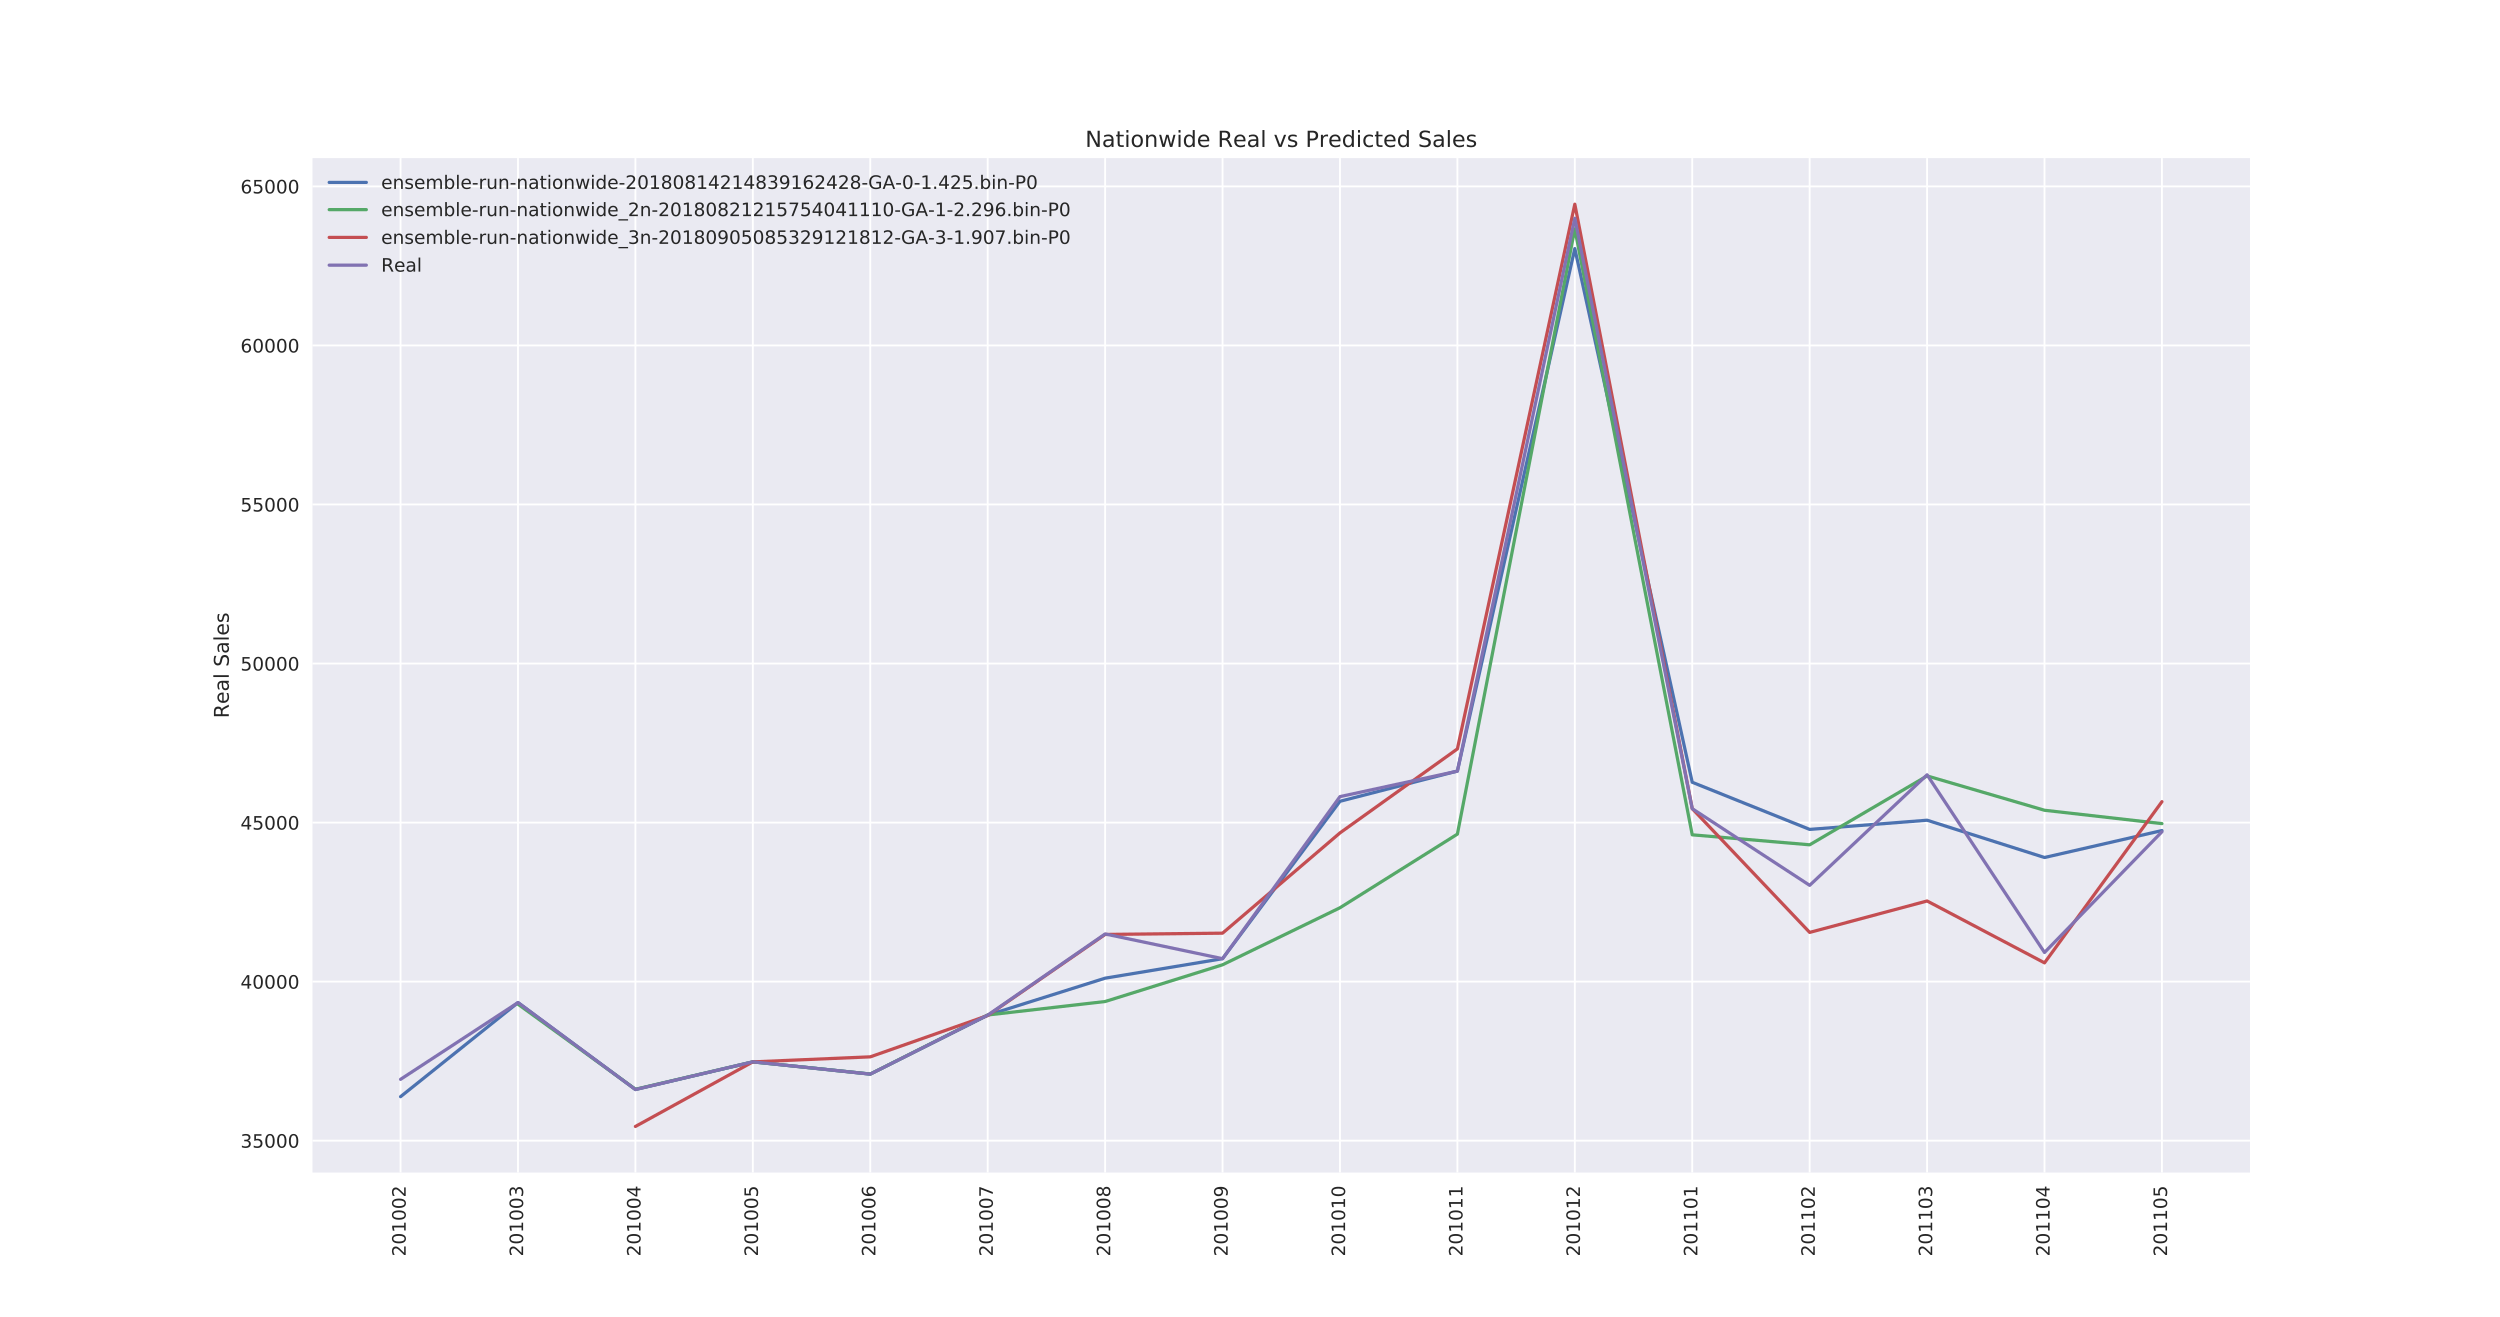 <?xml version="1.0" encoding="utf-8" standalone="no"?>
<!DOCTYPE svg PUBLIC "-//W3C//DTD SVG 1.1//EN"
  "http://www.w3.org/Graphics/SVG/1.1/DTD/svg11.dtd">
<!-- Created with matplotlib (http://matplotlib.org/) -->
<svg height="709.92pt" version="1.1" viewBox="0 0 1347.12 709.92" width="1347.12pt" xmlns="http://www.w3.org/2000/svg" xmlns:xlink="http://www.w3.org/1999/xlink">
 <defs>
  <style type="text/css">
*{stroke-linecap:butt;stroke-linejoin:round;}
  </style>
 </defs>
 <g id="figure_1">
  <g id="patch_1">
   <path d="M 0 709.92 
L 1347.12 709.92 
L 1347.12 0 
L 0 0 
z
" style="fill:#ffffff;"/>
  </g>
  <g id="axes_1">
   <g id="patch_2">
    <path d="M 168.39 631.829 
L 1212.408 631.829 
L 1212.408 85.19 
L 168.39 85.19 
z
" style="fill:#eaeaf2;"/>
   </g>
   <g id="matplotlib.axis_1">
    <g id="xtick_1">
     <g id="line2d_1">
      <path clip-path="url(#pa4a58e6f03)" d="M 215.845 631.829 
L 215.845 85.19 
" style="fill:none;stroke:#ffffff;stroke-linecap:round;"/>
     </g>
     <g id="line2d_2"/>
     <g id="text_1">
      <!-- 201002 -->
      <defs>
       <path d="M 19.188 8.297 
L 53.609 8.297 
L 53.609 0 
L 7.328 0 
L 7.328 8.297 
Q 12.938 14.109 22.625 23.891 
Q 32.328 33.688 34.812 36.531 
Q 39.547 41.844 41.422 45.531 
Q 43.312 49.219 43.312 52.781 
Q 43.312 58.594 39.234 62.25 
Q 35.156 65.922 28.609 65.922 
Q 23.969 65.922 18.812 64.312 
Q 13.672 62.703 7.812 59.422 
L 7.812 69.391 
Q 13.766 71.781 18.938 73 
Q 24.125 74.219 28.422 74.219 
Q 39.75 74.219 46.484 68.547 
Q 53.219 62.891 53.219 53.422 
Q 53.219 48.922 51.531 44.891 
Q 49.859 40.875 45.406 35.406 
Q 44.188 33.984 37.641 27.219 
Q 31.109 20.453 19.188 8.297 
z
" id="DejaVuSans-32"/>
       <path d="M 31.781 66.406 
Q 24.172 66.406 20.328 58.906 
Q 16.5 51.422 16.5 36.375 
Q 16.5 21.391 20.328 13.891 
Q 24.172 6.391 31.781 6.391 
Q 39.453 6.391 43.281 13.891 
Q 47.125 21.391 47.125 36.375 
Q 47.125 51.422 43.281 58.906 
Q 39.453 66.406 31.781 66.406 
z
M 31.781 74.219 
Q 44.047 74.219 50.516 64.516 
Q 56.984 54.828 56.984 36.375 
Q 56.984 17.969 50.516 8.266 
Q 44.047 -1.422 31.781 -1.422 
Q 19.531 -1.422 13.062 8.266 
Q 6.594 17.969 6.594 36.375 
Q 6.594 54.828 13.062 64.516 
Q 19.531 74.219 31.781 74.219 
z
" id="DejaVuSans-30"/>
       <path d="M 12.406 8.297 
L 28.516 8.297 
L 28.516 63.922 
L 10.984 60.406 
L 10.984 69.391 
L 28.422 72.906 
L 38.281 72.906 
L 38.281 8.297 
L 54.391 8.297 
L 54.391 0 
L 12.406 0 
z
" id="DejaVuSans-31"/>
      </defs>
      <g style="fill:#262626;" transform="translate(218.605 677.004)rotate(-90)scale(0.1 -0.1)">
       <use xlink:href="#DejaVuSans-32"/>
       <use x="63.623" xlink:href="#DejaVuSans-30"/>
       <use x="127.246" xlink:href="#DejaVuSans-31"/>
       <use x="190.869" xlink:href="#DejaVuSans-30"/>
       <use x="254.492" xlink:href="#DejaVuSans-30"/>
       <use x="318.115" xlink:href="#DejaVuSans-32"/>
      </g>
     </g>
    </g>
    <g id="xtick_2">
     <g id="line2d_3">
      <path clip-path="url(#pa4a58e6f03)" d="M 279.119 631.829 
L 279.119 85.19 
" style="fill:none;stroke:#ffffff;stroke-linecap:round;"/>
     </g>
     <g id="line2d_4"/>
     <g id="text_2">
      <!-- 201003 -->
      <defs>
       <path d="M 40.578 39.312 
Q 47.656 37.797 51.625 33 
Q 55.609 28.219 55.609 21.188 
Q 55.609 10.406 48.188 4.484 
Q 40.766 -1.422 27.094 -1.422 
Q 22.516 -1.422 17.656 -0.516 
Q 12.797 0.391 7.625 2.203 
L 7.625 11.719 
Q 11.719 9.328 16.594 8.109 
Q 21.484 6.891 26.812 6.891 
Q 36.078 6.891 40.938 10.547 
Q 45.797 14.203 45.797 21.188 
Q 45.797 27.641 41.281 31.266 
Q 36.766 34.906 28.719 34.906 
L 20.219 34.906 
L 20.219 43.016 
L 29.109 43.016 
Q 36.375 43.016 40.234 45.922 
Q 44.094 48.828 44.094 54.297 
Q 44.094 59.906 40.109 62.906 
Q 36.141 65.922 28.719 65.922 
Q 24.656 65.922 20.016 65.031 
Q 15.375 64.156 9.812 62.312 
L 9.812 71.094 
Q 15.438 72.656 20.344 73.438 
Q 25.25 74.219 29.594 74.219 
Q 40.828 74.219 47.359 69.109 
Q 53.906 64.016 53.906 55.328 
Q 53.906 49.266 50.438 45.094 
Q 46.969 40.922 40.578 39.312 
z
" id="DejaVuSans-33"/>
      </defs>
      <g style="fill:#262626;" transform="translate(281.879 677.004)rotate(-90)scale(0.1 -0.1)">
       <use xlink:href="#DejaVuSans-32"/>
       <use x="63.623" xlink:href="#DejaVuSans-30"/>
       <use x="127.246" xlink:href="#DejaVuSans-31"/>
       <use x="190.869" xlink:href="#DejaVuSans-30"/>
       <use x="254.492" xlink:href="#DejaVuSans-30"/>
       <use x="318.115" xlink:href="#DejaVuSans-33"/>
      </g>
     </g>
    </g>
    <g id="xtick_3">
     <g id="line2d_5">
      <path clip-path="url(#pa4a58e6f03)" d="M 342.393 631.829 
L 342.393 85.19 
" style="fill:none;stroke:#ffffff;stroke-linecap:round;"/>
     </g>
     <g id="line2d_6"/>
     <g id="text_3">
      <!-- 201004 -->
      <defs>
       <path d="M 37.797 64.312 
L 12.891 25.391 
L 37.797 25.391 
z
M 35.203 72.906 
L 47.609 72.906 
L 47.609 25.391 
L 58.016 25.391 
L 58.016 17.188 
L 47.609 17.188 
L 47.609 0 
L 37.797 0 
L 37.797 17.188 
L 4.891 17.188 
L 4.891 26.703 
z
" id="DejaVuSans-34"/>
      </defs>
      <g style="fill:#262626;" transform="translate(345.152 677.004)rotate(-90)scale(0.1 -0.1)">
       <use xlink:href="#DejaVuSans-32"/>
       <use x="63.623" xlink:href="#DejaVuSans-30"/>
       <use x="127.246" xlink:href="#DejaVuSans-31"/>
       <use x="190.869" xlink:href="#DejaVuSans-30"/>
       <use x="254.492" xlink:href="#DejaVuSans-30"/>
       <use x="318.115" xlink:href="#DejaVuSans-34"/>
      </g>
     </g>
    </g>
    <g id="xtick_4">
     <g id="line2d_7">
      <path clip-path="url(#pa4a58e6f03)" d="M 405.667 631.829 
L 405.667 85.19 
" style="fill:none;stroke:#ffffff;stroke-linecap:round;"/>
     </g>
     <g id="line2d_8"/>
     <g id="text_4">
      <!-- 201005 -->
      <defs>
       <path d="M 10.797 72.906 
L 49.516 72.906 
L 49.516 64.594 
L 19.828 64.594 
L 19.828 46.734 
Q 21.969 47.469 24.109 47.828 
Q 26.266 48.188 28.422 48.188 
Q 40.625 48.188 47.75 41.5 
Q 54.891 34.812 54.891 23.391 
Q 54.891 11.625 47.562 5.094 
Q 40.234 -1.422 26.906 -1.422 
Q 22.312 -1.422 17.547 -0.641 
Q 12.797 0.141 7.719 1.703 
L 7.719 11.625 
Q 12.109 9.234 16.797 8.062 
Q 21.484 6.891 26.703 6.891 
Q 35.156 6.891 40.078 11.328 
Q 45.016 15.766 45.016 23.391 
Q 45.016 31 40.078 35.438 
Q 35.156 39.891 26.703 39.891 
Q 22.75 39.891 18.812 39.016 
Q 14.891 38.141 10.797 36.281 
z
" id="DejaVuSans-35"/>
      </defs>
      <g style="fill:#262626;" transform="translate(408.426 677.004)rotate(-90)scale(0.1 -0.1)">
       <use xlink:href="#DejaVuSans-32"/>
       <use x="63.623" xlink:href="#DejaVuSans-30"/>
       <use x="127.246" xlink:href="#DejaVuSans-31"/>
       <use x="190.869" xlink:href="#DejaVuSans-30"/>
       <use x="254.492" xlink:href="#DejaVuSans-30"/>
       <use x="318.115" xlink:href="#DejaVuSans-35"/>
      </g>
     </g>
    </g>
    <g id="xtick_5">
     <g id="line2d_9">
      <path clip-path="url(#pa4a58e6f03)" d="M 468.941 631.829 
L 468.941 85.19 
" style="fill:none;stroke:#ffffff;stroke-linecap:round;"/>
     </g>
     <g id="line2d_10"/>
     <g id="text_5">
      <!-- 201006 -->
      <defs>
       <path d="M 33.016 40.375 
Q 26.375 40.375 22.484 35.828 
Q 18.609 31.297 18.609 23.391 
Q 18.609 15.531 22.484 10.953 
Q 26.375 6.391 33.016 6.391 
Q 39.656 6.391 43.531 10.953 
Q 47.406 15.531 47.406 23.391 
Q 47.406 31.297 43.531 35.828 
Q 39.656 40.375 33.016 40.375 
z
M 52.594 71.297 
L 52.594 62.312 
Q 48.875 64.062 45.094 64.984 
Q 41.312 65.922 37.594 65.922 
Q 27.828 65.922 22.672 59.328 
Q 17.531 52.734 16.797 39.406 
Q 19.672 43.656 24.016 45.922 
Q 28.375 48.188 33.594 48.188 
Q 44.578 48.188 50.953 41.516 
Q 57.328 34.859 57.328 23.391 
Q 57.328 12.156 50.688 5.359 
Q 44.047 -1.422 33.016 -1.422 
Q 20.359 -1.422 13.672 8.266 
Q 6.984 17.969 6.984 36.375 
Q 6.984 53.656 15.188 63.938 
Q 23.391 74.219 37.203 74.219 
Q 40.922 74.219 44.703 73.484 
Q 48.484 72.75 52.594 71.297 
z
" id="DejaVuSans-36"/>
      </defs>
      <g style="fill:#262626;" transform="translate(471.7 677.004)rotate(-90)scale(0.1 -0.1)">
       <use xlink:href="#DejaVuSans-32"/>
       <use x="63.623" xlink:href="#DejaVuSans-30"/>
       <use x="127.246" xlink:href="#DejaVuSans-31"/>
       <use x="190.869" xlink:href="#DejaVuSans-30"/>
       <use x="254.492" xlink:href="#DejaVuSans-30"/>
       <use x="318.115" xlink:href="#DejaVuSans-36"/>
      </g>
     </g>
    </g>
    <g id="xtick_6">
     <g id="line2d_11">
      <path clip-path="url(#pa4a58e6f03)" d="M 532.214 631.829 
L 532.214 85.19 
" style="fill:none;stroke:#ffffff;stroke-linecap:round;"/>
     </g>
     <g id="line2d_12"/>
     <g id="text_6">
      <!-- 201007 -->
      <defs>
       <path d="M 8.203 72.906 
L 55.078 72.906 
L 55.078 68.703 
L 28.609 0 
L 18.312 0 
L 43.219 64.594 
L 8.203 64.594 
z
" id="DejaVuSans-37"/>
      </defs>
      <g style="fill:#262626;" transform="translate(534.974 677.004)rotate(-90)scale(0.1 -0.1)">
       <use xlink:href="#DejaVuSans-32"/>
       <use x="63.623" xlink:href="#DejaVuSans-30"/>
       <use x="127.246" xlink:href="#DejaVuSans-31"/>
       <use x="190.869" xlink:href="#DejaVuSans-30"/>
       <use x="254.492" xlink:href="#DejaVuSans-30"/>
       <use x="318.115" xlink:href="#DejaVuSans-37"/>
      </g>
     </g>
    </g>
    <g id="xtick_7">
     <g id="line2d_13">
      <path clip-path="url(#pa4a58e6f03)" d="M 595.488 631.829 
L 595.488 85.19 
" style="fill:none;stroke:#ffffff;stroke-linecap:round;"/>
     </g>
     <g id="line2d_14"/>
     <g id="text_7">
      <!-- 201008 -->
      <defs>
       <path d="M 31.781 34.625 
Q 24.75 34.625 20.719 30.859 
Q 16.703 27.094 16.703 20.516 
Q 16.703 13.922 20.719 10.156 
Q 24.75 6.391 31.781 6.391 
Q 38.812 6.391 42.859 10.172 
Q 46.922 13.969 46.922 20.516 
Q 46.922 27.094 42.891 30.859 
Q 38.875 34.625 31.781 34.625 
z
M 21.922 38.812 
Q 15.578 40.375 12.031 44.719 
Q 8.5 49.078 8.5 55.328 
Q 8.5 64.062 14.719 69.141 
Q 20.953 74.219 31.781 74.219 
Q 42.672 74.219 48.875 69.141 
Q 55.078 64.062 55.078 55.328 
Q 55.078 49.078 51.531 44.719 
Q 48 40.375 41.703 38.812 
Q 48.828 37.156 52.797 32.312 
Q 56.781 27.484 56.781 20.516 
Q 56.781 9.906 50.312 4.234 
Q 43.844 -1.422 31.781 -1.422 
Q 19.734 -1.422 13.25 4.234 
Q 6.781 9.906 6.781 20.516 
Q 6.781 27.484 10.781 32.312 
Q 14.797 37.156 21.922 38.812 
z
M 18.312 54.391 
Q 18.312 48.734 21.844 45.562 
Q 25.391 42.391 31.781 42.391 
Q 38.141 42.391 41.719 45.562 
Q 45.312 48.734 45.312 54.391 
Q 45.312 60.062 41.719 63.234 
Q 38.141 66.406 31.781 66.406 
Q 25.391 66.406 21.844 63.234 
Q 18.312 60.062 18.312 54.391 
z
" id="DejaVuSans-38"/>
      </defs>
      <g style="fill:#262626;" transform="translate(598.248 677.004)rotate(-90)scale(0.1 -0.1)">
       <use xlink:href="#DejaVuSans-32"/>
       <use x="63.623" xlink:href="#DejaVuSans-30"/>
       <use x="127.246" xlink:href="#DejaVuSans-31"/>
       <use x="190.869" xlink:href="#DejaVuSans-30"/>
       <use x="254.492" xlink:href="#DejaVuSans-30"/>
       <use x="318.115" xlink:href="#DejaVuSans-38"/>
      </g>
     </g>
    </g>
    <g id="xtick_8">
     <g id="line2d_15">
      <path clip-path="url(#pa4a58e6f03)" d="M 658.762 631.829 
L 658.762 85.19 
" style="fill:none;stroke:#ffffff;stroke-linecap:round;"/>
     </g>
     <g id="line2d_16"/>
     <g id="text_8">
      <!-- 201009 -->
      <defs>
       <path d="M 10.984 1.516 
L 10.984 10.5 
Q 14.703 8.734 18.5 7.812 
Q 22.312 6.891 25.984 6.891 
Q 35.75 6.891 40.891 13.453 
Q 46.047 20.016 46.781 33.406 
Q 43.953 29.203 39.594 26.953 
Q 35.25 24.703 29.984 24.703 
Q 19.047 24.703 12.672 31.312 
Q 6.297 37.938 6.297 49.422 
Q 6.297 60.641 12.938 67.422 
Q 19.578 74.219 30.609 74.219 
Q 43.266 74.219 49.922 64.516 
Q 56.594 54.828 56.594 36.375 
Q 56.594 19.141 48.406 8.859 
Q 40.234 -1.422 26.422 -1.422 
Q 22.703 -1.422 18.891 -0.688 
Q 15.094 0.047 10.984 1.516 
z
M 30.609 32.422 
Q 37.25 32.422 41.125 36.953 
Q 45.016 41.5 45.016 49.422 
Q 45.016 57.281 41.125 61.844 
Q 37.25 66.406 30.609 66.406 
Q 23.969 66.406 20.094 61.844 
Q 16.219 57.281 16.219 49.422 
Q 16.219 41.5 20.094 36.953 
Q 23.969 32.422 30.609 32.422 
z
" id="DejaVuSans-39"/>
      </defs>
      <g style="fill:#262626;" transform="translate(661.521 677.004)rotate(-90)scale(0.1 -0.1)">
       <use xlink:href="#DejaVuSans-32"/>
       <use x="63.623" xlink:href="#DejaVuSans-30"/>
       <use x="127.246" xlink:href="#DejaVuSans-31"/>
       <use x="190.869" xlink:href="#DejaVuSans-30"/>
       <use x="254.492" xlink:href="#DejaVuSans-30"/>
       <use x="318.115" xlink:href="#DejaVuSans-39"/>
      </g>
     </g>
    </g>
    <g id="xtick_9">
     <g id="line2d_17">
      <path clip-path="url(#pa4a58e6f03)" d="M 722.036 631.829 
L 722.036 85.19 
" style="fill:none;stroke:#ffffff;stroke-linecap:round;"/>
     </g>
     <g id="line2d_18"/>
     <g id="text_9">
      <!-- 201010 -->
      <g style="fill:#262626;" transform="translate(724.795 677.004)rotate(-90)scale(0.1 -0.1)">
       <use xlink:href="#DejaVuSans-32"/>
       <use x="63.623" xlink:href="#DejaVuSans-30"/>
       <use x="127.246" xlink:href="#DejaVuSans-31"/>
       <use x="190.869" xlink:href="#DejaVuSans-30"/>
       <use x="254.492" xlink:href="#DejaVuSans-31"/>
       <use x="318.115" xlink:href="#DejaVuSans-30"/>
      </g>
     </g>
    </g>
    <g id="xtick_10">
     <g id="line2d_19">
      <path clip-path="url(#pa4a58e6f03)" d="M 785.31 631.829 
L 785.31 85.19 
" style="fill:none;stroke:#ffffff;stroke-linecap:round;"/>
     </g>
     <g id="line2d_20"/>
     <g id="text_10">
      <!-- 201011 -->
      <g style="fill:#262626;" transform="translate(788.069 677.004)rotate(-90)scale(0.1 -0.1)">
       <use xlink:href="#DejaVuSans-32"/>
       <use x="63.623" xlink:href="#DejaVuSans-30"/>
       <use x="127.246" xlink:href="#DejaVuSans-31"/>
       <use x="190.869" xlink:href="#DejaVuSans-30"/>
       <use x="254.492" xlink:href="#DejaVuSans-31"/>
       <use x="318.115" xlink:href="#DejaVuSans-31"/>
      </g>
     </g>
    </g>
    <g id="xtick_11">
     <g id="line2d_21">
      <path clip-path="url(#pa4a58e6f03)" d="M 848.584 631.829 
L 848.584 85.19 
" style="fill:none;stroke:#ffffff;stroke-linecap:round;"/>
     </g>
     <g id="line2d_22"/>
     <g id="text_11">
      <!-- 201012 -->
      <g style="fill:#262626;" transform="translate(851.343 677.004)rotate(-90)scale(0.1 -0.1)">
       <use xlink:href="#DejaVuSans-32"/>
       <use x="63.623" xlink:href="#DejaVuSans-30"/>
       <use x="127.246" xlink:href="#DejaVuSans-31"/>
       <use x="190.869" xlink:href="#DejaVuSans-30"/>
       <use x="254.492" xlink:href="#DejaVuSans-31"/>
       <use x="318.115" xlink:href="#DejaVuSans-32"/>
      </g>
     </g>
    </g>
    <g id="xtick_12">
     <g id="line2d_23">
      <path clip-path="url(#pa4a58e6f03)" d="M 911.857 631.829 
L 911.857 85.19 
" style="fill:none;stroke:#ffffff;stroke-linecap:round;"/>
     </g>
     <g id="line2d_24"/>
     <g id="text_12">
      <!-- 201101 -->
      <g style="fill:#262626;" transform="translate(914.617 677.004)rotate(-90)scale(0.1 -0.1)">
       <use xlink:href="#DejaVuSans-32"/>
       <use x="63.623" xlink:href="#DejaVuSans-30"/>
       <use x="127.246" xlink:href="#DejaVuSans-31"/>
       <use x="190.869" xlink:href="#DejaVuSans-31"/>
       <use x="254.492" xlink:href="#DejaVuSans-30"/>
       <use x="318.115" xlink:href="#DejaVuSans-31"/>
      </g>
     </g>
    </g>
    <g id="xtick_13">
     <g id="line2d_25">
      <path clip-path="url(#pa4a58e6f03)" d="M 975.131 631.829 
L 975.131 85.19 
" style="fill:none;stroke:#ffffff;stroke-linecap:round;"/>
     </g>
     <g id="line2d_26"/>
     <g id="text_13">
      <!-- 201102 -->
      <g style="fill:#262626;" transform="translate(977.891 677.004)rotate(-90)scale(0.1 -0.1)">
       <use xlink:href="#DejaVuSans-32"/>
       <use x="63.623" xlink:href="#DejaVuSans-30"/>
       <use x="127.246" xlink:href="#DejaVuSans-31"/>
       <use x="190.869" xlink:href="#DejaVuSans-31"/>
       <use x="254.492" xlink:href="#DejaVuSans-30"/>
       <use x="318.115" xlink:href="#DejaVuSans-32"/>
      </g>
     </g>
    </g>
    <g id="xtick_14">
     <g id="line2d_27">
      <path clip-path="url(#pa4a58e6f03)" d="M 1038.405 631.829 
L 1038.405 85.19 
" style="fill:none;stroke:#ffffff;stroke-linecap:round;"/>
     </g>
     <g id="line2d_28"/>
     <g id="text_14">
      <!-- 201103 -->
      <g style="fill:#262626;" transform="translate(1041.164 677.004)rotate(-90)scale(0.1 -0.1)">
       <use xlink:href="#DejaVuSans-32"/>
       <use x="63.623" xlink:href="#DejaVuSans-30"/>
       <use x="127.246" xlink:href="#DejaVuSans-31"/>
       <use x="190.869" xlink:href="#DejaVuSans-31"/>
       <use x="254.492" xlink:href="#DejaVuSans-30"/>
       <use x="318.115" xlink:href="#DejaVuSans-33"/>
      </g>
     </g>
    </g>
    <g id="xtick_15">
     <g id="line2d_29">
      <path clip-path="url(#pa4a58e6f03)" d="M 1101.679 631.829 
L 1101.679 85.19 
" style="fill:none;stroke:#ffffff;stroke-linecap:round;"/>
     </g>
     <g id="line2d_30"/>
     <g id="text_15">
      <!-- 201104 -->
      <g style="fill:#262626;" transform="translate(1104.438 677.004)rotate(-90)scale(0.1 -0.1)">
       <use xlink:href="#DejaVuSans-32"/>
       <use x="63.623" xlink:href="#DejaVuSans-30"/>
       <use x="127.246" xlink:href="#DejaVuSans-31"/>
       <use x="190.869" xlink:href="#DejaVuSans-31"/>
       <use x="254.492" xlink:href="#DejaVuSans-30"/>
       <use x="318.115" xlink:href="#DejaVuSans-34"/>
      </g>
     </g>
    </g>
    <g id="xtick_16">
     <g id="line2d_31">
      <path clip-path="url(#pa4a58e6f03)" d="M 1164.953 631.829 
L 1164.953 85.19 
" style="fill:none;stroke:#ffffff;stroke-linecap:round;"/>
     </g>
     <g id="line2d_32"/>
     <g id="text_16">
      <!-- 201105 -->
      <g style="fill:#262626;" transform="translate(1167.712 677.004)rotate(-90)scale(0.1 -0.1)">
       <use xlink:href="#DejaVuSans-32"/>
       <use x="63.623" xlink:href="#DejaVuSans-30"/>
       <use x="127.246" xlink:href="#DejaVuSans-31"/>
       <use x="190.869" xlink:href="#DejaVuSans-31"/>
       <use x="254.492" xlink:href="#DejaVuSans-30"/>
       <use x="318.115" xlink:href="#DejaVuSans-35"/>
      </g>
     </g>
    </g>
   </g>
   <g id="matplotlib.axis_2">
    <g id="ytick_1">
     <g id="line2d_33">
      <path clip-path="url(#pa4a58e6f03)" d="M 168.39 614.643 
L 1212.408 614.643 
" style="fill:none;stroke:#ffffff;stroke-linecap:round;"/>
     </g>
     <g id="line2d_34"/>
     <g id="text_17">
      <!-- 35000 -->
      <g style="fill:#262626;" transform="translate(129.577 618.442)scale(0.1 -0.1)">
       <use xlink:href="#DejaVuSans-33"/>
       <use x="63.623" xlink:href="#DejaVuSans-35"/>
       <use x="127.246" xlink:href="#DejaVuSans-30"/>
       <use x="190.869" xlink:href="#DejaVuSans-30"/>
       <use x="254.492" xlink:href="#DejaVuSans-30"/>
      </g>
     </g>
    </g>
    <g id="ytick_2">
     <g id="line2d_35">
      <path clip-path="url(#pa4a58e6f03)" d="M 168.39 528.943 
L 1212.408 528.943 
" style="fill:none;stroke:#ffffff;stroke-linecap:round;"/>
     </g>
     <g id="line2d_36"/>
     <g id="text_18">
      <!-- 40000 -->
      <g style="fill:#262626;" transform="translate(129.577 532.742)scale(0.1 -0.1)">
       <use xlink:href="#DejaVuSans-34"/>
       <use x="63.623" xlink:href="#DejaVuSans-30"/>
       <use x="127.246" xlink:href="#DejaVuSans-30"/>
       <use x="190.869" xlink:href="#DejaVuSans-30"/>
       <use x="254.492" xlink:href="#DejaVuSans-30"/>
      </g>
     </g>
    </g>
    <g id="ytick_3">
     <g id="line2d_37">
      <path clip-path="url(#pa4a58e6f03)" d="M 168.39 443.242 
L 1212.408 443.242 
" style="fill:none;stroke:#ffffff;stroke-linecap:round;"/>
     </g>
     <g id="line2d_38"/>
     <g id="text_19">
      <!-- 45000 -->
      <g style="fill:#262626;" transform="translate(129.577 447.041)scale(0.1 -0.1)">
       <use xlink:href="#DejaVuSans-34"/>
       <use x="63.623" xlink:href="#DejaVuSans-35"/>
       <use x="127.246" xlink:href="#DejaVuSans-30"/>
       <use x="190.869" xlink:href="#DejaVuSans-30"/>
       <use x="254.492" xlink:href="#DejaVuSans-30"/>
      </g>
     </g>
    </g>
    <g id="ytick_4">
     <g id="line2d_39">
      <path clip-path="url(#pa4a58e6f03)" d="M 168.39 357.541 
L 1212.408 357.541 
" style="fill:none;stroke:#ffffff;stroke-linecap:round;"/>
     </g>
     <g id="line2d_40"/>
     <g id="text_20">
      <!-- 50000 -->
      <g style="fill:#262626;" transform="translate(129.577 361.34)scale(0.1 -0.1)">
       <use xlink:href="#DejaVuSans-35"/>
       <use x="63.623" xlink:href="#DejaVuSans-30"/>
       <use x="127.246" xlink:href="#DejaVuSans-30"/>
       <use x="190.869" xlink:href="#DejaVuSans-30"/>
       <use x="254.492" xlink:href="#DejaVuSans-30"/>
      </g>
     </g>
    </g>
    <g id="ytick_5">
     <g id="line2d_41">
      <path clip-path="url(#pa4a58e6f03)" d="M 168.39 271.84 
L 1212.408 271.84 
" style="fill:none;stroke:#ffffff;stroke-linecap:round;"/>
     </g>
     <g id="line2d_42"/>
     <g id="text_21">
      <!-- 55000 -->
      <g style="fill:#262626;" transform="translate(129.577 275.64)scale(0.1 -0.1)">
       <use xlink:href="#DejaVuSans-35"/>
       <use x="63.623" xlink:href="#DejaVuSans-35"/>
       <use x="127.246" xlink:href="#DejaVuSans-30"/>
       <use x="190.869" xlink:href="#DejaVuSans-30"/>
       <use x="254.492" xlink:href="#DejaVuSans-30"/>
      </g>
     </g>
    </g>
    <g id="ytick_6">
     <g id="line2d_43">
      <path clip-path="url(#pa4a58e6f03)" d="M 168.39 186.14 
L 1212.408 186.14 
" style="fill:none;stroke:#ffffff;stroke-linecap:round;"/>
     </g>
     <g id="line2d_44"/>
     <g id="text_22">
      <!-- 60000 -->
      <g style="fill:#262626;" transform="translate(129.577 189.939)scale(0.1 -0.1)">
       <use xlink:href="#DejaVuSans-36"/>
       <use x="63.623" xlink:href="#DejaVuSans-30"/>
       <use x="127.246" xlink:href="#DejaVuSans-30"/>
       <use x="190.869" xlink:href="#DejaVuSans-30"/>
       <use x="254.492" xlink:href="#DejaVuSans-30"/>
      </g>
     </g>
    </g>
    <g id="ytick_7">
     <g id="line2d_45">
      <path clip-path="url(#pa4a58e6f03)" d="M 168.39 100.439 
L 1212.408 100.439 
" style="fill:none;stroke:#ffffff;stroke-linecap:round;"/>
     </g>
     <g id="line2d_46"/>
     <g id="text_23">
      <!-- 65000 -->
      <g style="fill:#262626;" transform="translate(129.577 104.238)scale(0.1 -0.1)">
       <use xlink:href="#DejaVuSans-36"/>
       <use x="63.623" xlink:href="#DejaVuSans-35"/>
       <use x="127.246" xlink:href="#DejaVuSans-30"/>
       <use x="190.869" xlink:href="#DejaVuSans-30"/>
       <use x="254.492" xlink:href="#DejaVuSans-30"/>
      </g>
     </g>
    </g>
    <g id="text_24">
     <!-- Real Sales -->
     <defs>
      <path d="M 44.391 34.188 
Q 47.562 33.109 50.562 29.594 
Q 53.562 26.078 56.594 19.922 
L 66.609 0 
L 56 0 
L 46.688 18.703 
Q 43.062 26.031 39.672 28.422 
Q 36.281 30.812 30.422 30.812 
L 19.672 30.812 
L 19.672 0 
L 9.812 0 
L 9.812 72.906 
L 32.078 72.906 
Q 44.578 72.906 50.734 67.672 
Q 56.891 62.453 56.891 51.906 
Q 56.891 45.016 53.688 40.469 
Q 50.484 35.938 44.391 34.188 
z
M 19.672 64.797 
L 19.672 38.922 
L 32.078 38.922 
Q 39.203 38.922 42.844 42.219 
Q 46.484 45.516 46.484 51.906 
Q 46.484 58.297 42.844 61.547 
Q 39.203 64.797 32.078 64.797 
z
" id="DejaVuSans-52"/>
      <path d="M 56.203 29.594 
L 56.203 25.203 
L 14.891 25.203 
Q 15.484 15.922 20.484 11.062 
Q 25.484 6.203 34.422 6.203 
Q 39.594 6.203 44.453 7.469 
Q 49.312 8.734 54.109 11.281 
L 54.109 2.781 
Q 49.266 0.734 44.188 -0.344 
Q 39.109 -1.422 33.891 -1.422 
Q 20.797 -1.422 13.156 6.188 
Q 5.516 13.812 5.516 26.812 
Q 5.516 40.234 12.766 48.109 
Q 20.016 56 32.328 56 
Q 43.359 56 49.781 48.891 
Q 56.203 41.797 56.203 29.594 
z
M 47.219 32.234 
Q 47.125 39.594 43.094 43.984 
Q 39.062 48.391 32.422 48.391 
Q 24.906 48.391 20.391 44.141 
Q 15.875 39.891 15.188 32.172 
z
" id="DejaVuSans-65"/>
      <path d="M 34.281 27.484 
Q 23.391 27.484 19.188 25 
Q 14.984 22.516 14.984 16.5 
Q 14.984 11.719 18.141 8.906 
Q 21.297 6.109 26.703 6.109 
Q 34.188 6.109 38.703 11.406 
Q 43.219 16.703 43.219 25.484 
L 43.219 27.484 
z
M 52.203 31.203 
L 52.203 0 
L 43.219 0 
L 43.219 8.297 
Q 40.141 3.328 35.547 0.953 
Q 30.953 -1.422 24.312 -1.422 
Q 15.922 -1.422 10.953 3.297 
Q 6 8.016 6 15.922 
Q 6 25.141 12.172 29.828 
Q 18.359 34.516 30.609 34.516 
L 43.219 34.516 
L 43.219 35.406 
Q 43.219 41.609 39.141 45 
Q 35.062 48.391 27.688 48.391 
Q 23 48.391 18.547 47.266 
Q 14.109 46.141 10.016 43.891 
L 10.016 52.203 
Q 14.938 54.109 19.578 55.047 
Q 24.219 56 28.609 56 
Q 40.484 56 46.344 49.844 
Q 52.203 43.703 52.203 31.203 
z
" id="DejaVuSans-61"/>
      <path d="M 9.422 75.984 
L 18.406 75.984 
L 18.406 0 
L 9.422 0 
z
" id="DejaVuSans-6c"/>
      <path id="DejaVuSans-20"/>
      <path d="M 53.516 70.516 
L 53.516 60.891 
Q 47.906 63.578 42.922 64.891 
Q 37.938 66.219 33.297 66.219 
Q 25.25 66.219 20.875 63.094 
Q 16.5 59.969 16.5 54.203 
Q 16.5 49.359 19.406 46.891 
Q 22.312 44.438 30.422 42.922 
L 36.375 41.703 
Q 47.406 39.594 52.656 34.297 
Q 57.906 29 57.906 20.125 
Q 57.906 9.516 50.797 4.047 
Q 43.703 -1.422 29.984 -1.422 
Q 24.812 -1.422 18.969 -0.25 
Q 13.141 0.922 6.891 3.219 
L 6.891 13.375 
Q 12.891 10.016 18.656 8.297 
Q 24.422 6.594 29.984 6.594 
Q 38.422 6.594 43.016 9.906 
Q 47.609 13.234 47.609 19.391 
Q 47.609 24.75 44.312 27.781 
Q 41.016 30.812 33.5 32.328 
L 27.484 33.5 
Q 16.453 35.688 11.516 40.375 
Q 6.594 45.062 6.594 53.422 
Q 6.594 63.094 13.406 68.656 
Q 20.219 74.219 32.172 74.219 
Q 37.312 74.219 42.625 73.281 
Q 47.953 72.359 53.516 70.516 
z
" id="DejaVuSans-53"/>
      <path d="M 44.281 53.078 
L 44.281 44.578 
Q 40.484 46.531 36.375 47.5 
Q 32.281 48.484 27.875 48.484 
Q 21.188 48.484 17.844 46.438 
Q 14.5 44.391 14.5 40.281 
Q 14.5 37.156 16.891 35.375 
Q 19.281 33.594 26.516 31.984 
L 29.594 31.297 
Q 39.156 29.25 43.188 25.516 
Q 47.219 21.781 47.219 15.094 
Q 47.219 7.469 41.188 3.016 
Q 35.156 -1.422 24.609 -1.422 
Q 20.219 -1.422 15.453 -0.562 
Q 10.688 0.297 5.422 2 
L 5.422 11.281 
Q 10.406 8.688 15.234 7.391 
Q 20.062 6.109 24.812 6.109 
Q 31.156 6.109 34.562 8.281 
Q 37.984 10.453 37.984 14.406 
Q 37.984 18.062 35.516 20.016 
Q 33.062 21.969 24.703 23.781 
L 21.578 24.516 
Q 13.234 26.266 9.516 29.906 
Q 5.812 33.547 5.812 39.891 
Q 5.812 47.609 11.281 51.797 
Q 16.75 56 26.812 56 
Q 31.781 56 36.172 55.266 
Q 40.578 54.547 44.281 53.078 
z
" id="DejaVuSans-73"/>
     </defs>
     <g style="fill:#262626;" transform="translate(123.29 386.998)rotate(-90)scale(0.11 -0.11)">
      <use xlink:href="#DejaVuSans-52"/>
      <use x="69.42" xlink:href="#DejaVuSans-65"/>
      <use x="130.943" xlink:href="#DejaVuSans-61"/>
      <use x="192.223" xlink:href="#DejaVuSans-6c"/>
      <use x="220.006" xlink:href="#DejaVuSans-20"/>
      <use x="251.793" xlink:href="#DejaVuSans-53"/>
      <use x="315.27" xlink:href="#DejaVuSans-61"/>
      <use x="376.549" xlink:href="#DejaVuSans-6c"/>
      <use x="404.332" xlink:href="#DejaVuSans-65"/>
      <use x="465.855" xlink:href="#DejaVuSans-73"/>
     </g>
    </g>
   </g>
   <g id="line2d_47">
    <path clip-path="url(#pa4a58e6f03)" d="M 215.845 590.938 
L 279.119 540.255 
L 342.393 587.082 
L 405.667 572.187 
L 468.941 578.769 
L 532.214 547.025 
L 595.488 527.091 
L 658.762 516.585 
L 722.036 431.775 
L 785.31 415.475 
L 848.584 133.965 
L 911.857 421.525 
L 975.131 446.927 
L 1038.405 441.973 
L 1101.679 462.062 
L 1164.953 447.544 
" style="fill:none;stroke:#4c72b0;stroke-linecap:round;stroke-width:1.75;"/>
   </g>
   <g id="line2d_48">
    <path clip-path="url(#pa4a58e6f03)" d="M 279.119 541.112 
L 342.393 586.945 
L 405.667 572.187 
L 468.941 578.752 
L 532.214 546.923 
L 595.488 539.672 
L 658.762 519.875 
L 722.036 489.143 
L 785.31 449.464 
L 848.584 123.287 
L 911.857 449.841 
L 975.131 455.223 
L 1038.405 418.097 
L 1101.679 436.609 
L 1164.953 443.807 
" style="fill:none;stroke:#55a868;stroke-linecap:round;stroke-width:1.75;"/>
   </g>
   <g id="line2d_49">
    <path clip-path="url(#pa4a58e6f03)" d="M 342.393 606.982 
L 405.667 572.187 
L 468.941 569.479 
L 532.214 547.214 
L 595.488 503.524 
L 658.762 502.838 
L 722.036 448.812 
L 785.31 403.545 
L 848.584 110.038 
L 911.857 435.752 
L 975.131 502.427 
L 1038.405 485.492 
L 1101.679 518.83 
L 1164.953 431.981 
" style="fill:none;stroke:#c44e52;stroke-linecap:round;stroke-width:1.75;"/>
   </g>
   <g id="line2d_50">
    <path clip-path="url(#pa4a58e6f03)" d="M 215.845 581.597 
L 279.119 540.221 
L 342.393 587.082 
L 405.667 572.17 
L 468.941 578.786 
L 532.214 547.008 
L 595.488 503.267 
L 658.762 516.585 
L 722.036 429.256 
L 785.31 415.526 
L 848.584 117.596 
L 911.857 435.752 
L 975.131 477.059 
L 1038.405 417.515 
L 1101.679 513.242 
L 1164.953 448.195 
" style="fill:none;stroke:#8172b2;stroke-linecap:round;stroke-width:1.75;"/>
   </g>
   <g id="patch_3">
    <path d="M 168.39 631.829 
L 168.39 85.19 
" style="fill:none;"/>
   </g>
   <g id="patch_4">
    <path d="M 1212.408 631.829 
L 1212.408 85.19 
" style="fill:none;"/>
   </g>
   <g id="patch_5">
    <path d="M 168.39 631.829 
L 1212.408 631.829 
" style="fill:none;"/>
   </g>
   <g id="patch_6">
    <path d="M 168.39 85.19 
L 1212.408 85.19 
" style="fill:none;"/>
   </g>
   <g id="text_25">
    <!-- Nationwide Real vs Predicted Sales -->
    <defs>
     <path d="M 9.812 72.906 
L 23.094 72.906 
L 55.422 11.922 
L 55.422 72.906 
L 64.984 72.906 
L 64.984 0 
L 51.703 0 
L 19.391 60.984 
L 19.391 0 
L 9.812 0 
z
" id="DejaVuSans-4e"/>
     <path d="M 18.312 70.219 
L 18.312 54.688 
L 36.812 54.688 
L 36.812 47.703 
L 18.312 47.703 
L 18.312 18.016 
Q 18.312 11.328 20.141 9.422 
Q 21.969 7.516 27.594 7.516 
L 36.812 7.516 
L 36.812 0 
L 27.594 0 
Q 17.188 0 13.234 3.875 
Q 9.281 7.766 9.281 18.016 
L 9.281 47.703 
L 2.688 47.703 
L 2.688 54.688 
L 9.281 54.688 
L 9.281 70.219 
z
" id="DejaVuSans-74"/>
     <path d="M 9.422 54.688 
L 18.406 54.688 
L 18.406 0 
L 9.422 0 
z
M 9.422 75.984 
L 18.406 75.984 
L 18.406 64.594 
L 9.422 64.594 
z
" id="DejaVuSans-69"/>
     <path d="M 30.609 48.391 
Q 23.391 48.391 19.188 42.75 
Q 14.984 37.109 14.984 27.297 
Q 14.984 17.484 19.156 11.844 
Q 23.344 6.203 30.609 6.203 
Q 37.797 6.203 41.984 11.859 
Q 46.188 17.531 46.188 27.297 
Q 46.188 37.016 41.984 42.703 
Q 37.797 48.391 30.609 48.391 
z
M 30.609 56 
Q 42.328 56 49.016 48.375 
Q 55.719 40.766 55.719 27.297 
Q 55.719 13.875 49.016 6.219 
Q 42.328 -1.422 30.609 -1.422 
Q 18.844 -1.422 12.172 6.219 
Q 5.516 13.875 5.516 27.297 
Q 5.516 40.766 12.172 48.375 
Q 18.844 56 30.609 56 
z
" id="DejaVuSans-6f"/>
     <path d="M 54.891 33.016 
L 54.891 0 
L 45.906 0 
L 45.906 32.719 
Q 45.906 40.484 42.875 44.328 
Q 39.844 48.188 33.797 48.188 
Q 26.516 48.188 22.312 43.547 
Q 18.109 38.922 18.109 30.906 
L 18.109 0 
L 9.078 0 
L 9.078 54.688 
L 18.109 54.688 
L 18.109 46.188 
Q 21.344 51.125 25.703 53.562 
Q 30.078 56 35.797 56 
Q 45.219 56 50.047 50.172 
Q 54.891 44.344 54.891 33.016 
z
" id="DejaVuSans-6e"/>
     <path d="M 4.203 54.688 
L 13.188 54.688 
L 24.422 12.016 
L 35.594 54.688 
L 46.188 54.688 
L 57.422 12.016 
L 68.609 54.688 
L 77.594 54.688 
L 63.281 0 
L 52.688 0 
L 40.922 44.828 
L 29.109 0 
L 18.5 0 
z
" id="DejaVuSans-77"/>
     <path d="M 45.406 46.391 
L 45.406 75.984 
L 54.391 75.984 
L 54.391 0 
L 45.406 0 
L 45.406 8.203 
Q 42.578 3.328 38.25 0.953 
Q 33.938 -1.422 27.875 -1.422 
Q 17.969 -1.422 11.734 6.484 
Q 5.516 14.406 5.516 27.297 
Q 5.516 40.188 11.734 48.094 
Q 17.969 56 27.875 56 
Q 33.938 56 38.25 53.625 
Q 42.578 51.266 45.406 46.391 
z
M 14.797 27.297 
Q 14.797 17.391 18.875 11.75 
Q 22.953 6.109 30.078 6.109 
Q 37.203 6.109 41.297 11.75 
Q 45.406 17.391 45.406 27.297 
Q 45.406 37.203 41.297 42.844 
Q 37.203 48.484 30.078 48.484 
Q 22.953 48.484 18.875 42.844 
Q 14.797 37.203 14.797 27.297 
z
" id="DejaVuSans-64"/>
     <path d="M 2.984 54.688 
L 12.5 54.688 
L 29.594 8.797 
L 46.688 54.688 
L 56.203 54.688 
L 35.688 0 
L 23.484 0 
z
" id="DejaVuSans-76"/>
     <path d="M 19.672 64.797 
L 19.672 37.406 
L 32.078 37.406 
Q 38.969 37.406 42.719 40.969 
Q 46.484 44.531 46.484 51.125 
Q 46.484 57.672 42.719 61.234 
Q 38.969 64.797 32.078 64.797 
z
M 9.812 72.906 
L 32.078 72.906 
Q 44.344 72.906 50.609 67.359 
Q 56.891 61.812 56.891 51.125 
Q 56.891 40.328 50.609 34.812 
Q 44.344 29.297 32.078 29.297 
L 19.672 29.297 
L 19.672 0 
L 9.812 0 
z
" id="DejaVuSans-50"/>
     <path d="M 41.109 46.297 
Q 39.594 47.172 37.812 47.578 
Q 36.031 48 33.891 48 
Q 26.266 48 22.188 43.047 
Q 18.109 38.094 18.109 28.812 
L 18.109 0 
L 9.078 0 
L 9.078 54.688 
L 18.109 54.688 
L 18.109 46.188 
Q 20.953 51.172 25.484 53.578 
Q 30.031 56 36.531 56 
Q 37.453 56 38.578 55.875 
Q 39.703 55.766 41.062 55.516 
z
" id="DejaVuSans-72"/>
     <path d="M 48.781 52.594 
L 48.781 44.188 
Q 44.969 46.297 41.141 47.344 
Q 37.312 48.391 33.406 48.391 
Q 24.656 48.391 19.812 42.844 
Q 14.984 37.312 14.984 27.297 
Q 14.984 17.281 19.812 11.734 
Q 24.656 6.203 33.406 6.203 
Q 37.312 6.203 41.141 7.25 
Q 44.969 8.297 48.781 10.406 
L 48.781 2.094 
Q 45.016 0.344 40.984 -0.531 
Q 36.969 -1.422 32.422 -1.422 
Q 20.062 -1.422 12.781 6.344 
Q 5.516 14.109 5.516 27.297 
Q 5.516 40.672 12.859 48.328 
Q 20.219 56 33.016 56 
Q 37.156 56 41.109 55.141 
Q 45.062 54.297 48.781 52.594 
z
" id="DejaVuSans-63"/>
    </defs>
    <g style="fill:#262626;" transform="translate(584.789 79.19)scale(0.12 -0.12)">
     <use xlink:href="#DejaVuSans-4e"/>
     <use x="74.805" xlink:href="#DejaVuSans-61"/>
     <use x="136.084" xlink:href="#DejaVuSans-74"/>
     <use x="175.293" xlink:href="#DejaVuSans-69"/>
     <use x="203.076" xlink:href="#DejaVuSans-6f"/>
     <use x="264.258" xlink:href="#DejaVuSans-6e"/>
     <use x="327.637" xlink:href="#DejaVuSans-77"/>
     <use x="409.424" xlink:href="#DejaVuSans-69"/>
     <use x="437.207" xlink:href="#DejaVuSans-64"/>
     <use x="500.684" xlink:href="#DejaVuSans-65"/>
     <use x="562.207" xlink:href="#DejaVuSans-20"/>
     <use x="593.994" xlink:href="#DejaVuSans-52"/>
     <use x="663.414" xlink:href="#DejaVuSans-65"/>
     <use x="724.938" xlink:href="#DejaVuSans-61"/>
     <use x="786.217" xlink:href="#DejaVuSans-6c"/>
     <use x="814" xlink:href="#DejaVuSans-20"/>
     <use x="845.787" xlink:href="#DejaVuSans-76"/>
     <use x="904.967" xlink:href="#DejaVuSans-73"/>
     <use x="957.066" xlink:href="#DejaVuSans-20"/>
     <use x="988.854" xlink:href="#DejaVuSans-50"/>
     <use x="1049.141" xlink:href="#DejaVuSans-72"/>
     <use x="1090.223" xlink:href="#DejaVuSans-65"/>
     <use x="1151.746" xlink:href="#DejaVuSans-64"/>
     <use x="1215.223" xlink:href="#DejaVuSans-69"/>
     <use x="1243.006" xlink:href="#DejaVuSans-63"/>
     <use x="1297.986" xlink:href="#DejaVuSans-74"/>
     <use x="1337.195" xlink:href="#DejaVuSans-65"/>
     <use x="1398.719" xlink:href="#DejaVuSans-64"/>
     <use x="1462.195" xlink:href="#DejaVuSans-20"/>
     <use x="1493.982" xlink:href="#DejaVuSans-53"/>
     <use x="1557.459" xlink:href="#DejaVuSans-61"/>
     <use x="1618.738" xlink:href="#DejaVuSans-6c"/>
     <use x="1646.521" xlink:href="#DejaVuSans-65"/>
     <use x="1708.045" xlink:href="#DejaVuSans-73"/>
    </g>
   </g>
   <g id="legend_1">
    <g id="line2d_51">
     <path d="M 177.39 98.289 
L 197.39 98.289 
" style="fill:none;stroke:#4c72b0;stroke-linecap:round;stroke-width:1.75;"/>
    </g>
    <g id="line2d_52"/>
    <g id="text_26">
     <!-- ensemble-run-nationwide-20180814214839162428-GA-0-1.425.bin-P0 -->
     <defs>
      <path d="M 52 44.188 
Q 55.375 50.25 60.062 53.125 
Q 64.75 56 71.094 56 
Q 79.641 56 84.281 50.016 
Q 88.922 44.047 88.922 33.016 
L 88.922 0 
L 79.891 0 
L 79.891 32.719 
Q 79.891 40.578 77.094 44.375 
Q 74.312 48.188 68.609 48.188 
Q 61.625 48.188 57.562 43.547 
Q 53.516 38.922 53.516 30.906 
L 53.516 0 
L 44.484 0 
L 44.484 32.719 
Q 44.484 40.625 41.703 44.406 
Q 38.922 48.188 33.109 48.188 
Q 26.219 48.188 22.156 43.531 
Q 18.109 38.875 18.109 30.906 
L 18.109 0 
L 9.078 0 
L 9.078 54.688 
L 18.109 54.688 
L 18.109 46.188 
Q 21.188 51.219 25.484 53.609 
Q 29.781 56 35.688 56 
Q 41.656 56 45.828 52.969 
Q 50 49.953 52 44.188 
z
" id="DejaVuSans-6d"/>
      <path d="M 48.688 27.297 
Q 48.688 37.203 44.609 42.844 
Q 40.531 48.484 33.406 48.484 
Q 26.266 48.484 22.188 42.844 
Q 18.109 37.203 18.109 27.297 
Q 18.109 17.391 22.188 11.75 
Q 26.266 6.109 33.406 6.109 
Q 40.531 6.109 44.609 11.75 
Q 48.688 17.391 48.688 27.297 
z
M 18.109 46.391 
Q 20.953 51.266 25.266 53.625 
Q 29.594 56 35.594 56 
Q 45.562 56 51.781 48.094 
Q 58.016 40.188 58.016 27.297 
Q 58.016 14.406 51.781 6.484 
Q 45.562 -1.422 35.594 -1.422 
Q 29.594 -1.422 25.266 0.953 
Q 20.953 3.328 18.109 8.203 
L 18.109 0 
L 9.078 0 
L 9.078 75.984 
L 18.109 75.984 
z
" id="DejaVuSans-62"/>
      <path d="M 4.891 31.391 
L 31.203 31.391 
L 31.203 23.391 
L 4.891 23.391 
z
" id="DejaVuSans-2d"/>
      <path d="M 8.5 21.578 
L 8.5 54.688 
L 17.484 54.688 
L 17.484 21.922 
Q 17.484 14.156 20.5 10.266 
Q 23.531 6.391 29.594 6.391 
Q 36.859 6.391 41.078 11.031 
Q 45.312 15.672 45.312 23.688 
L 45.312 54.688 
L 54.297 54.688 
L 54.297 0 
L 45.312 0 
L 45.312 8.406 
Q 42.047 3.422 37.719 1 
Q 33.406 -1.422 27.688 -1.422 
Q 18.266 -1.422 13.375 4.438 
Q 8.5 10.297 8.5 21.578 
z
M 31.109 56 
z
" id="DejaVuSans-75"/>
      <path d="M 59.516 10.406 
L 59.516 29.984 
L 43.406 29.984 
L 43.406 38.094 
L 69.281 38.094 
L 69.281 6.781 
Q 63.578 2.734 56.688 0.656 
Q 49.812 -1.422 42 -1.422 
Q 24.906 -1.422 15.25 8.562 
Q 5.609 18.562 5.609 36.375 
Q 5.609 54.25 15.25 64.234 
Q 24.906 74.219 42 74.219 
Q 49.125 74.219 55.547 72.453 
Q 61.969 70.703 67.391 67.281 
L 67.391 56.781 
Q 61.922 61.422 55.766 63.766 
Q 49.609 66.109 42.828 66.109 
Q 29.438 66.109 22.719 58.641 
Q 16.016 51.172 16.016 36.375 
Q 16.016 21.625 22.719 14.156 
Q 29.438 6.688 42.828 6.688 
Q 48.047 6.688 52.141 7.594 
Q 56.25 8.5 59.516 10.406 
z
" id="DejaVuSans-47"/>
      <path d="M 34.188 63.188 
L 20.797 26.906 
L 47.609 26.906 
z
M 28.609 72.906 
L 39.797 72.906 
L 67.578 0 
L 57.328 0 
L 50.688 18.703 
L 17.828 18.703 
L 11.188 0 
L 0.781 0 
z
" id="DejaVuSans-41"/>
      <path d="M 10.688 12.406 
L 21 12.406 
L 21 0 
L 10.688 0 
z
" id="DejaVuSans-2e"/>
     </defs>
     <g style="fill:#262626;" transform="translate(205.39 101.789)scale(0.1 -0.1)">
      <use xlink:href="#DejaVuSans-65"/>
      <use x="61.523" xlink:href="#DejaVuSans-6e"/>
      <use x="124.902" xlink:href="#DejaVuSans-73"/>
      <use x="177.002" xlink:href="#DejaVuSans-65"/>
      <use x="238.525" xlink:href="#DejaVuSans-6d"/>
      <use x="335.938" xlink:href="#DejaVuSans-62"/>
      <use x="399.414" xlink:href="#DejaVuSans-6c"/>
      <use x="427.197" xlink:href="#DejaVuSans-65"/>
      <use x="488.721" xlink:href="#DejaVuSans-2d"/>
      <use x="524.805" xlink:href="#DejaVuSans-72"/>
      <use x="565.918" xlink:href="#DejaVuSans-75"/>
      <use x="629.297" xlink:href="#DejaVuSans-6e"/>
      <use x="692.676" xlink:href="#DejaVuSans-2d"/>
      <use x="728.76" xlink:href="#DejaVuSans-6e"/>
      <use x="792.139" xlink:href="#DejaVuSans-61"/>
      <use x="853.418" xlink:href="#DejaVuSans-74"/>
      <use x="892.627" xlink:href="#DejaVuSans-69"/>
      <use x="920.41" xlink:href="#DejaVuSans-6f"/>
      <use x="981.592" xlink:href="#DejaVuSans-6e"/>
      <use x="1044.971" xlink:href="#DejaVuSans-77"/>
      <use x="1126.758" xlink:href="#DejaVuSans-69"/>
      <use x="1154.541" xlink:href="#DejaVuSans-64"/>
      <use x="1218.018" xlink:href="#DejaVuSans-65"/>
      <use x="1279.541" xlink:href="#DejaVuSans-2d"/>
      <use x="1315.625" xlink:href="#DejaVuSans-32"/>
      <use x="1379.248" xlink:href="#DejaVuSans-30"/>
      <use x="1442.871" xlink:href="#DejaVuSans-31"/>
      <use x="1506.494" xlink:href="#DejaVuSans-38"/>
      <use x="1570.117" xlink:href="#DejaVuSans-30"/>
      <use x="1633.74" xlink:href="#DejaVuSans-38"/>
      <use x="1697.363" xlink:href="#DejaVuSans-31"/>
      <use x="1760.986" xlink:href="#DejaVuSans-34"/>
      <use x="1824.609" xlink:href="#DejaVuSans-32"/>
      <use x="1888.232" xlink:href="#DejaVuSans-31"/>
      <use x="1951.855" xlink:href="#DejaVuSans-34"/>
      <use x="2015.479" xlink:href="#DejaVuSans-38"/>
      <use x="2079.102" xlink:href="#DejaVuSans-33"/>
      <use x="2142.725" xlink:href="#DejaVuSans-39"/>
      <use x="2206.348" xlink:href="#DejaVuSans-31"/>
      <use x="2269.971" xlink:href="#DejaVuSans-36"/>
      <use x="2333.594" xlink:href="#DejaVuSans-32"/>
      <use x="2397.217" xlink:href="#DejaVuSans-34"/>
      <use x="2460.84" xlink:href="#DejaVuSans-32"/>
      <use x="2524.463" xlink:href="#DejaVuSans-38"/>
      <use x="2588.086" xlink:href="#DejaVuSans-2d"/>
      <use x="2624.217" xlink:href="#DejaVuSans-47"/>
      <use x="2701.707" xlink:href="#DejaVuSans-41"/>
      <use x="2770.084" xlink:href="#DejaVuSans-2d"/>
      <use x="2806.168" xlink:href="#DejaVuSans-30"/>
      <use x="2869.791" xlink:href="#DejaVuSans-2d"/>
      <use x="2905.875" xlink:href="#DejaVuSans-31"/>
      <use x="2969.498" xlink:href="#DejaVuSans-2e"/>
      <use x="3001.285" xlink:href="#DejaVuSans-34"/>
      <use x="3064.908" xlink:href="#DejaVuSans-32"/>
      <use x="3128.531" xlink:href="#DejaVuSans-35"/>
      <use x="3192.154" xlink:href="#DejaVuSans-2e"/>
      <use x="3223.941" xlink:href="#DejaVuSans-62"/>
      <use x="3287.418" xlink:href="#DejaVuSans-69"/>
      <use x="3315.201" xlink:href="#DejaVuSans-6e"/>
      <use x="3378.58" xlink:href="#DejaVuSans-2d"/>
      <use x="3414.664" xlink:href="#DejaVuSans-50"/>
      <use x="3474.967" xlink:href="#DejaVuSans-30"/>
     </g>
    </g>
    <g id="line2d_53">
     <path d="M 177.39 112.967 
L 197.39 112.967 
" style="fill:none;stroke:#55a868;stroke-linecap:round;stroke-width:1.75;"/>
    </g>
    <g id="line2d_54"/>
    <g id="text_27">
     <!-- ensemble-run-nationwide_2n-20180821215754041110-GA-1-2.296.bin-P0 -->
     <defs>
      <path d="M 50.984 -16.609 
L 50.984 -23.578 
L -0.984 -23.578 
L -0.984 -16.609 
z
" id="DejaVuSans-5f"/>
     </defs>
     <g style="fill:#262626;" transform="translate(205.39 116.467)scale(0.1 -0.1)">
      <use xlink:href="#DejaVuSans-65"/>
      <use x="61.523" xlink:href="#DejaVuSans-6e"/>
      <use x="124.902" xlink:href="#DejaVuSans-73"/>
      <use x="177.002" xlink:href="#DejaVuSans-65"/>
      <use x="238.525" xlink:href="#DejaVuSans-6d"/>
      <use x="335.938" xlink:href="#DejaVuSans-62"/>
      <use x="399.414" xlink:href="#DejaVuSans-6c"/>
      <use x="427.197" xlink:href="#DejaVuSans-65"/>
      <use x="488.721" xlink:href="#DejaVuSans-2d"/>
      <use x="524.805" xlink:href="#DejaVuSans-72"/>
      <use x="565.918" xlink:href="#DejaVuSans-75"/>
      <use x="629.297" xlink:href="#DejaVuSans-6e"/>
      <use x="692.676" xlink:href="#DejaVuSans-2d"/>
      <use x="728.76" xlink:href="#DejaVuSans-6e"/>
      <use x="792.139" xlink:href="#DejaVuSans-61"/>
      <use x="853.418" xlink:href="#DejaVuSans-74"/>
      <use x="892.627" xlink:href="#DejaVuSans-69"/>
      <use x="920.41" xlink:href="#DejaVuSans-6f"/>
      <use x="981.592" xlink:href="#DejaVuSans-6e"/>
      <use x="1044.971" xlink:href="#DejaVuSans-77"/>
      <use x="1126.758" xlink:href="#DejaVuSans-69"/>
      <use x="1154.541" xlink:href="#DejaVuSans-64"/>
      <use x="1218.018" xlink:href="#DejaVuSans-65"/>
      <use x="1279.541" xlink:href="#DejaVuSans-5f"/>
      <use x="1329.541" xlink:href="#DejaVuSans-32"/>
      <use x="1393.164" xlink:href="#DejaVuSans-6e"/>
      <use x="1456.543" xlink:href="#DejaVuSans-2d"/>
      <use x="1492.627" xlink:href="#DejaVuSans-32"/>
      <use x="1556.25" xlink:href="#DejaVuSans-30"/>
      <use x="1619.873" xlink:href="#DejaVuSans-31"/>
      <use x="1683.496" xlink:href="#DejaVuSans-38"/>
      <use x="1747.119" xlink:href="#DejaVuSans-30"/>
      <use x="1810.742" xlink:href="#DejaVuSans-38"/>
      <use x="1874.365" xlink:href="#DejaVuSans-32"/>
      <use x="1937.988" xlink:href="#DejaVuSans-31"/>
      <use x="2001.611" xlink:href="#DejaVuSans-32"/>
      <use x="2065.234" xlink:href="#DejaVuSans-31"/>
      <use x="2128.857" xlink:href="#DejaVuSans-35"/>
      <use x="2192.48" xlink:href="#DejaVuSans-37"/>
      <use x="2256.104" xlink:href="#DejaVuSans-35"/>
      <use x="2319.727" xlink:href="#DejaVuSans-34"/>
      <use x="2383.35" xlink:href="#DejaVuSans-30"/>
      <use x="2446.973" xlink:href="#DejaVuSans-34"/>
      <use x="2510.596" xlink:href="#DejaVuSans-31"/>
      <use x="2574.219" xlink:href="#DejaVuSans-31"/>
      <use x="2637.842" xlink:href="#DejaVuSans-31"/>
      <use x="2701.465" xlink:href="#DejaVuSans-30"/>
      <use x="2765.088" xlink:href="#DejaVuSans-2d"/>
      <use x="2801.219" xlink:href="#DejaVuSans-47"/>
      <use x="2878.709" xlink:href="#DejaVuSans-41"/>
      <use x="2947.086" xlink:href="#DejaVuSans-2d"/>
      <use x="2983.17" xlink:href="#DejaVuSans-31"/>
      <use x="3046.793" xlink:href="#DejaVuSans-2d"/>
      <use x="3082.877" xlink:href="#DejaVuSans-32"/>
      <use x="3146.5" xlink:href="#DejaVuSans-2e"/>
      <use x="3178.287" xlink:href="#DejaVuSans-32"/>
      <use x="3241.91" xlink:href="#DejaVuSans-39"/>
      <use x="3305.533" xlink:href="#DejaVuSans-36"/>
      <use x="3369.156" xlink:href="#DejaVuSans-2e"/>
      <use x="3400.943" xlink:href="#DejaVuSans-62"/>
      <use x="3464.42" xlink:href="#DejaVuSans-69"/>
      <use x="3492.203" xlink:href="#DejaVuSans-6e"/>
      <use x="3555.582" xlink:href="#DejaVuSans-2d"/>
      <use x="3591.666" xlink:href="#DejaVuSans-50"/>
      <use x="3651.969" xlink:href="#DejaVuSans-30"/>
     </g>
    </g>
    <g id="line2d_55">
     <path d="M 177.39 127.923 
L 197.39 127.923 
" style="fill:none;stroke:#c44e52;stroke-linecap:round;stroke-width:1.75;"/>
    </g>
    <g id="line2d_56"/>
    <g id="text_28">
     <!-- ensemble-run-nationwide_3n-20180905085329121812-GA-3-1.907.bin-P0 -->
     <g style="fill:#262626;" transform="translate(205.39 131.423)scale(0.1 -0.1)">
      <use xlink:href="#DejaVuSans-65"/>
      <use x="61.523" xlink:href="#DejaVuSans-6e"/>
      <use x="124.902" xlink:href="#DejaVuSans-73"/>
      <use x="177.002" xlink:href="#DejaVuSans-65"/>
      <use x="238.525" xlink:href="#DejaVuSans-6d"/>
      <use x="335.938" xlink:href="#DejaVuSans-62"/>
      <use x="399.414" xlink:href="#DejaVuSans-6c"/>
      <use x="427.197" xlink:href="#DejaVuSans-65"/>
      <use x="488.721" xlink:href="#DejaVuSans-2d"/>
      <use x="524.805" xlink:href="#DejaVuSans-72"/>
      <use x="565.918" xlink:href="#DejaVuSans-75"/>
      <use x="629.297" xlink:href="#DejaVuSans-6e"/>
      <use x="692.676" xlink:href="#DejaVuSans-2d"/>
      <use x="728.76" xlink:href="#DejaVuSans-6e"/>
      <use x="792.139" xlink:href="#DejaVuSans-61"/>
      <use x="853.418" xlink:href="#DejaVuSans-74"/>
      <use x="892.627" xlink:href="#DejaVuSans-69"/>
      <use x="920.41" xlink:href="#DejaVuSans-6f"/>
      <use x="981.592" xlink:href="#DejaVuSans-6e"/>
      <use x="1044.971" xlink:href="#DejaVuSans-77"/>
      <use x="1126.758" xlink:href="#DejaVuSans-69"/>
      <use x="1154.541" xlink:href="#DejaVuSans-64"/>
      <use x="1218.018" xlink:href="#DejaVuSans-65"/>
      <use x="1279.541" xlink:href="#DejaVuSans-5f"/>
      <use x="1329.541" xlink:href="#DejaVuSans-33"/>
      <use x="1393.164" xlink:href="#DejaVuSans-6e"/>
      <use x="1456.543" xlink:href="#DejaVuSans-2d"/>
      <use x="1492.627" xlink:href="#DejaVuSans-32"/>
      <use x="1556.25" xlink:href="#DejaVuSans-30"/>
      <use x="1619.873" xlink:href="#DejaVuSans-31"/>
      <use x="1683.496" xlink:href="#DejaVuSans-38"/>
      <use x="1747.119" xlink:href="#DejaVuSans-30"/>
      <use x="1810.742" xlink:href="#DejaVuSans-39"/>
      <use x="1874.365" xlink:href="#DejaVuSans-30"/>
      <use x="1937.988" xlink:href="#DejaVuSans-35"/>
      <use x="2001.611" xlink:href="#DejaVuSans-30"/>
      <use x="2065.234" xlink:href="#DejaVuSans-38"/>
      <use x="2128.857" xlink:href="#DejaVuSans-35"/>
      <use x="2192.48" xlink:href="#DejaVuSans-33"/>
      <use x="2256.104" xlink:href="#DejaVuSans-32"/>
      <use x="2319.727" xlink:href="#DejaVuSans-39"/>
      <use x="2383.35" xlink:href="#DejaVuSans-31"/>
      <use x="2446.973" xlink:href="#DejaVuSans-32"/>
      <use x="2510.596" xlink:href="#DejaVuSans-31"/>
      <use x="2574.219" xlink:href="#DejaVuSans-38"/>
      <use x="2637.842" xlink:href="#DejaVuSans-31"/>
      <use x="2701.465" xlink:href="#DejaVuSans-32"/>
      <use x="2765.088" xlink:href="#DejaVuSans-2d"/>
      <use x="2801.219" xlink:href="#DejaVuSans-47"/>
      <use x="2878.709" xlink:href="#DejaVuSans-41"/>
      <use x="2947.086" xlink:href="#DejaVuSans-2d"/>
      <use x="2983.17" xlink:href="#DejaVuSans-33"/>
      <use x="3046.793" xlink:href="#DejaVuSans-2d"/>
      <use x="3082.877" xlink:href="#DejaVuSans-31"/>
      <use x="3146.5" xlink:href="#DejaVuSans-2e"/>
      <use x="3178.287" xlink:href="#DejaVuSans-39"/>
      <use x="3241.91" xlink:href="#DejaVuSans-30"/>
      <use x="3305.533" xlink:href="#DejaVuSans-37"/>
      <use x="3369.156" xlink:href="#DejaVuSans-2e"/>
      <use x="3400.943" xlink:href="#DejaVuSans-62"/>
      <use x="3464.42" xlink:href="#DejaVuSans-69"/>
      <use x="3492.203" xlink:href="#DejaVuSans-6e"/>
      <use x="3555.582" xlink:href="#DejaVuSans-2d"/>
      <use x="3591.666" xlink:href="#DejaVuSans-50"/>
      <use x="3651.969" xlink:href="#DejaVuSans-30"/>
     </g>
    </g>
    <g id="line2d_57">
     <path d="M 177.39 142.879 
L 197.39 142.879 
" style="fill:none;stroke:#8172b2;stroke-linecap:round;stroke-width:1.75;"/>
    </g>
    <g id="line2d_58"/>
    <g id="text_29">
     <!-- Real -->
     <g style="fill:#262626;" transform="translate(205.39 146.379)scale(0.1 -0.1)">
      <use xlink:href="#DejaVuSans-52"/>
      <use x="69.42" xlink:href="#DejaVuSans-65"/>
      <use x="130.943" xlink:href="#DejaVuSans-61"/>
      <use x="192.223" xlink:href="#DejaVuSans-6c"/>
     </g>
    </g>
   </g>
  </g>
 </g>
 <defs>
  <clipPath id="pa4a58e6f03">
   <rect height="546.638" width="1044.018" x="168.39" y="85.19"/>
  </clipPath>
 </defs>
</svg>

